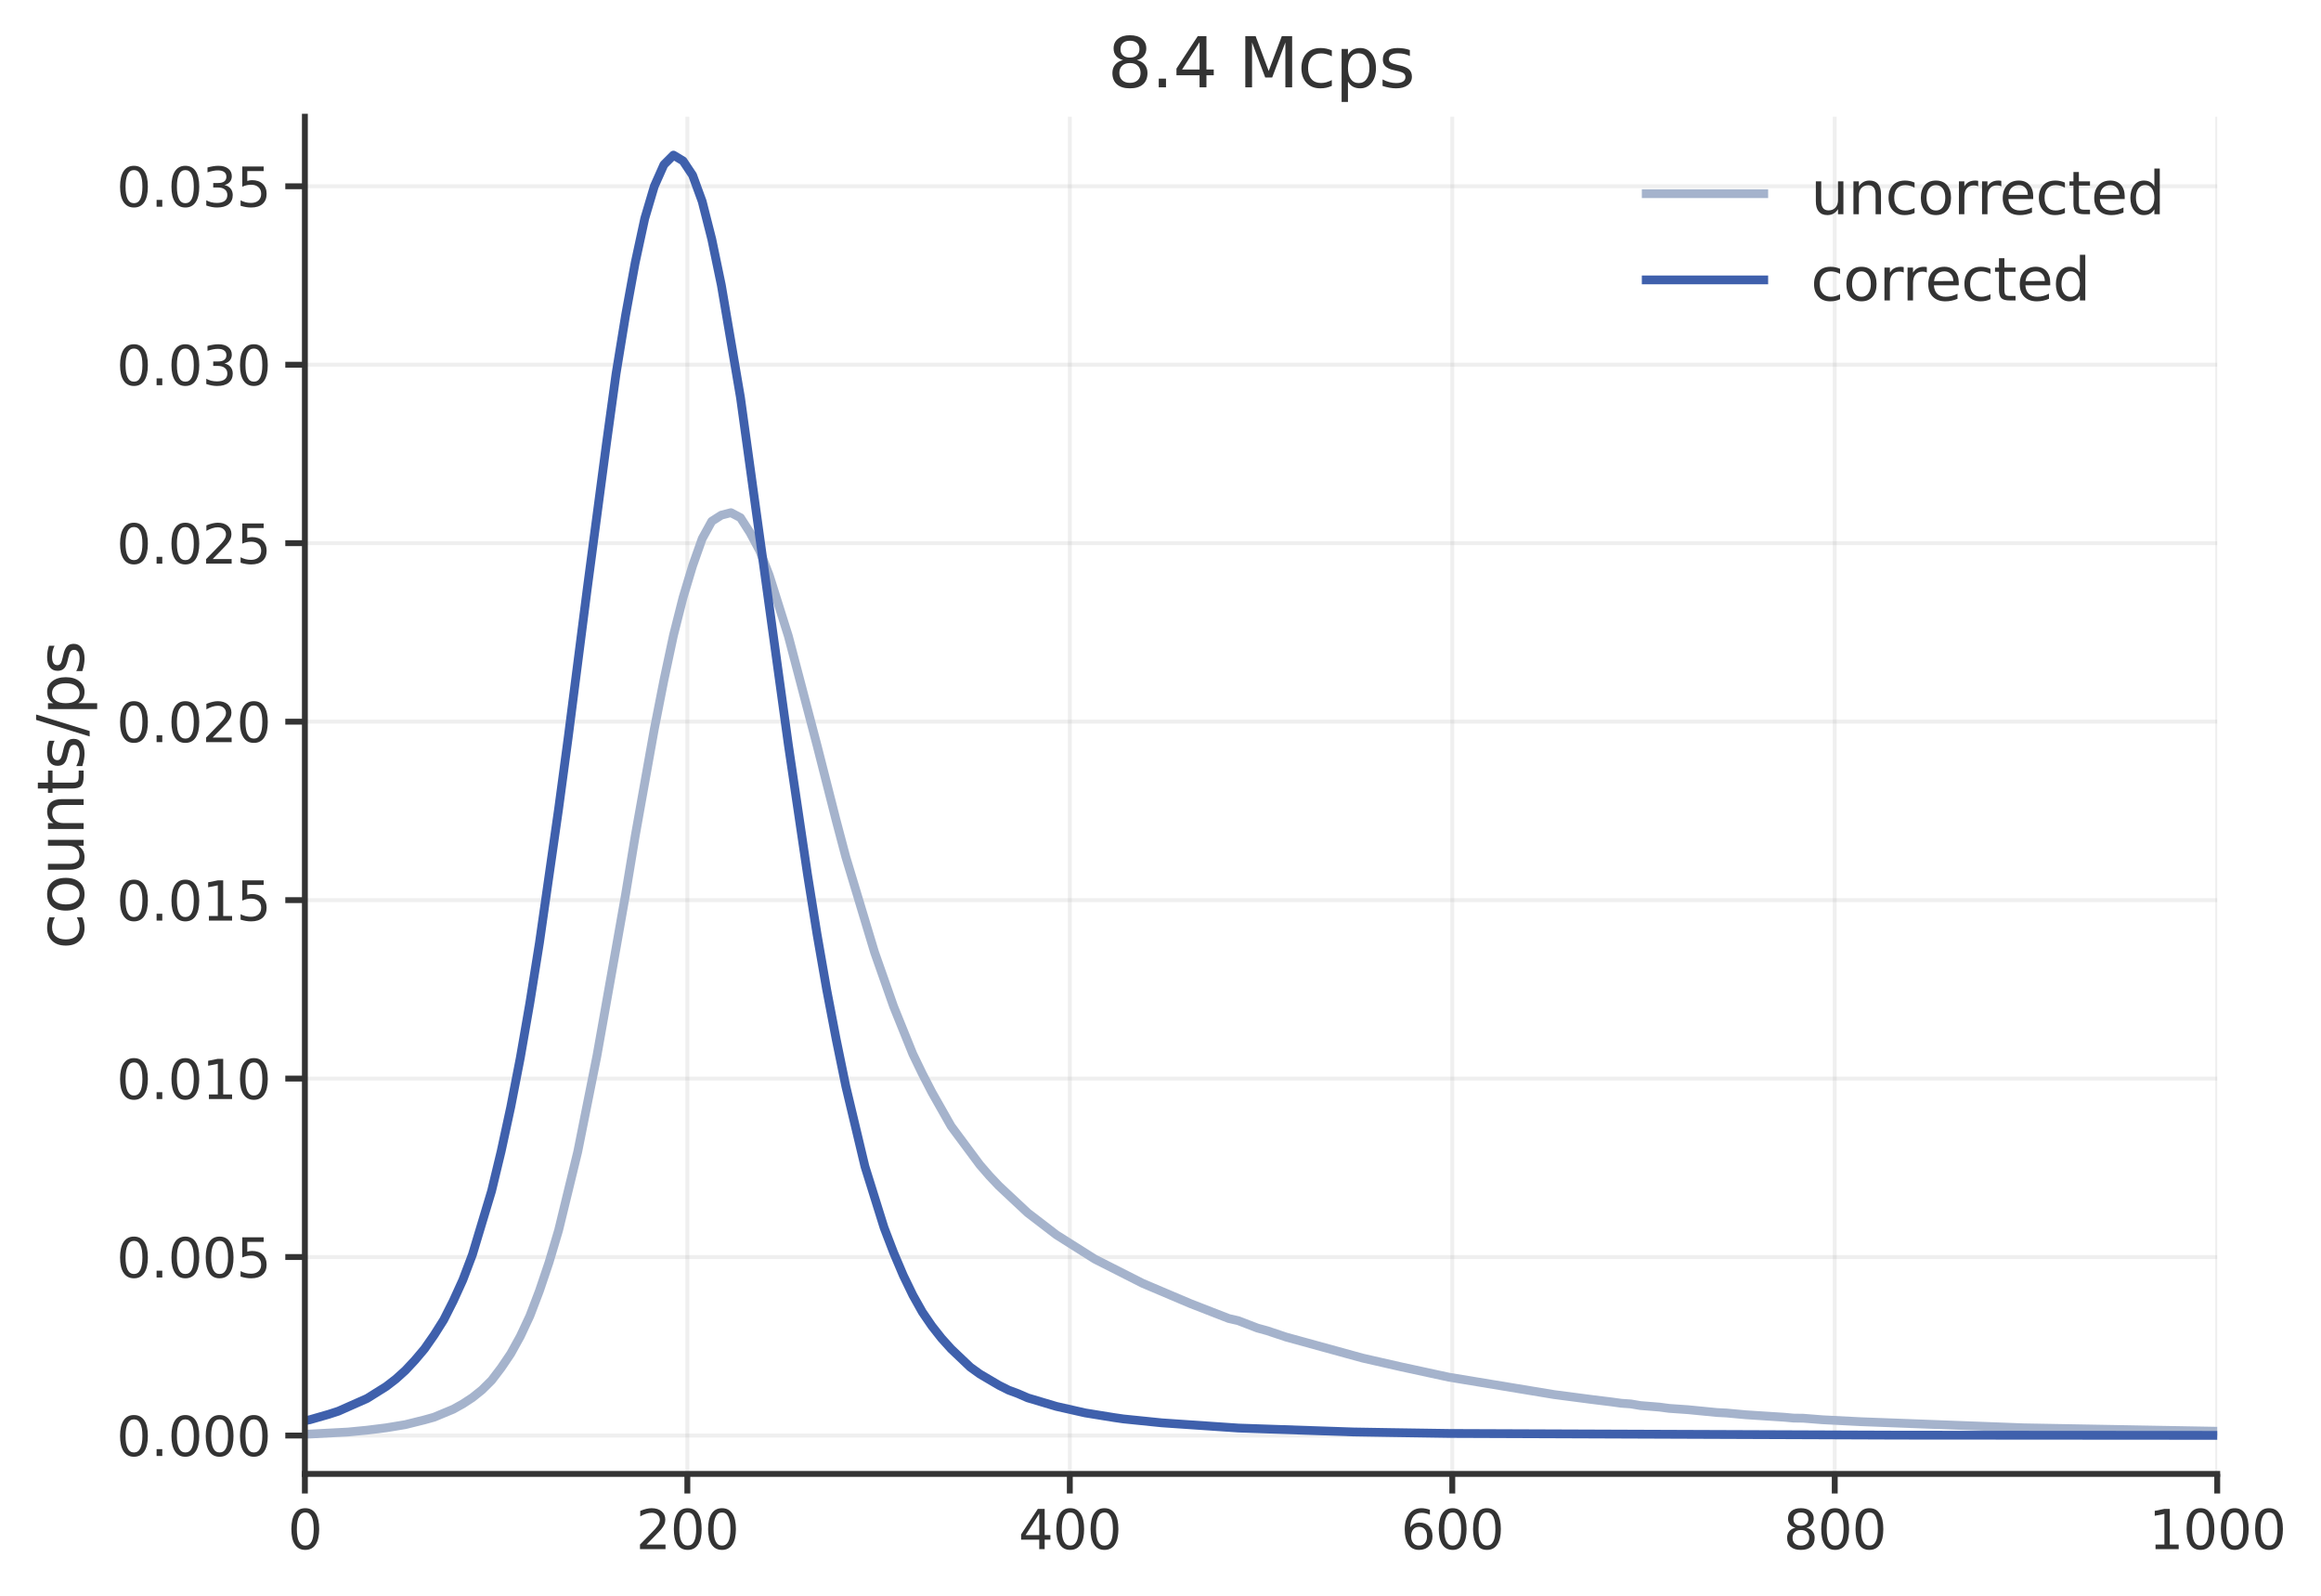 <?xml version="1.0" encoding="utf-8" standalone="no"?>
<!DOCTYPE svg PUBLIC "-//W3C//DTD SVG 1.1//EN"
  "http://www.w3.org/Graphics/SVG/1.1/DTD/svg11.dtd">
<svg xmlns:xlink="http://www.w3.org/1999/xlink" width="474.07pt" height="325.884pt" viewBox="0 0 474.07 325.884" xmlns="http://www.w3.org/2000/svg" version="1.1">
 <defs>
  <style type="text/css">*{stroke-linejoin: round; stroke-linecap: butt}</style>
 </defs>
 <g id="figure_1">
  <g id="patch_1">
   <path d="M 0 325.884 
L 474.07 325.884 
L 474.07 0 
L 0 0 
z
" style="fill: #ffffff"/>
  </g>
  <g id="axes_1">
   <g id="patch_2">
    <path d="M 62.273 301.038 
L 452.873 301.038 
L 452.873 23.838 
L 62.273 23.838 
z
" style="fill: #ffffff"/>
   </g>
   <g id="matplotlib.axis_1">
    <g id="xtick_1">
     <g id="line2d_1">
      <path d="M 62.273 301.038 
L 62.273 23.838 
" clip-path="url(#p5ef631dedd)" style="fill: none; stroke: #b0b0b0; stroke-opacity: 0.2; stroke-width: 0.8; stroke-linecap: square"/>
     </g>
     <g id="line2d_2">
      <defs>
       <path id="m0a122ac1e9" d="M 0 0 
L 0 4 
" style="stroke: #333333; stroke-width: 1.2"/>
      </defs>
      <g>
       <use xlink:href="#m0a122ac1e9" x="62.273" y="301.038" style="fill: #333333; stroke: #333333; stroke-width: 1.2"/>
      </g>
     </g>
     <g id="text_1">
      <!-- 0 -->
      <g style="fill: #333333" transform="translate(58.773 316.396) scale(0.11 -0.11)">
       <defs>
        <path id="DejaVuSans-30" d="M 2034 4250 
Q 1547 4250 1301 3770 
Q 1056 3291 1056 2328 
Q 1056 1369 1301 889 
Q 1547 409 2034 409 
Q 2525 409 2770 889 
Q 3016 1369 3016 2328 
Q 3016 3291 2770 3770 
Q 2525 4250 2034 4250 
z
M 2034 4750 
Q 2819 4750 3233 4129 
Q 3647 3509 3647 2328 
Q 3647 1150 3233 529 
Q 2819 -91 2034 -91 
Q 1250 -91 836 529 
Q 422 1150 422 2328 
Q 422 3509 836 4129 
Q 1250 4750 2034 4750 
z
" transform="scale(0.016)"/>
       </defs>
       <use xlink:href="#DejaVuSans-30"/>
      </g>
     </g>
    </g>
    <g id="xtick_2">
     <g id="line2d_3">
      <path d="M 140.393 301.038 
L 140.393 23.838 
" clip-path="url(#p5ef631dedd)" style="fill: none; stroke: #b0b0b0; stroke-opacity: 0.2; stroke-width: 0.8; stroke-linecap: square"/>
     </g>
     <g id="line2d_4">
      <g>
       <use xlink:href="#m0a122ac1e9" x="140.393" y="301.038" style="fill: #333333; stroke: #333333; stroke-width: 1.2"/>
      </g>
     </g>
     <g id="text_2">
      <!-- 200 -->
      <g style="fill: #333333" transform="translate(129.894 316.396) scale(0.11 -0.11)">
       <defs>
        <path id="DejaVuSans-32" d="M 1228 531 
L 3431 531 
L 3431 0 
L 469 0 
L 469 531 
Q 828 903 1448 1529 
Q 2069 2156 2228 2338 
Q 2531 2678 2651 2914 
Q 2772 3150 2772 3378 
Q 2772 3750 2511 3984 
Q 2250 4219 1831 4219 
Q 1534 4219 1204 4116 
Q 875 4013 500 3803 
L 500 4441 
Q 881 4594 1212 4672 
Q 1544 4750 1819 4750 
Q 2544 4750 2975 4387 
Q 3406 4025 3406 3419 
Q 3406 3131 3298 2873 
Q 3191 2616 2906 2266 
Q 2828 2175 2409 1742 
Q 1991 1309 1228 531 
z
" transform="scale(0.016)"/>
       </defs>
       <use xlink:href="#DejaVuSans-32"/>
       <use xlink:href="#DejaVuSans-30" x="63.623"/>
       <use xlink:href="#DejaVuSans-30" x="127.246"/>
      </g>
     </g>
    </g>
    <g id="xtick_3">
     <g id="line2d_5">
      <path d="M 218.512 301.038 
L 218.512 23.838 
" clip-path="url(#p5ef631dedd)" style="fill: none; stroke: #b0b0b0; stroke-opacity: 0.2; stroke-width: 0.8; stroke-linecap: square"/>
     </g>
     <g id="line2d_6">
      <g>
       <use xlink:href="#m0a122ac1e9" x="218.512" y="301.038" style="fill: #333333; stroke: #333333; stroke-width: 1.2"/>
      </g>
     </g>
     <g id="text_3">
      <!-- 400 -->
      <g style="fill: #333333" transform="translate(208.014 316.396) scale(0.11 -0.11)">
       <defs>
        <path id="DejaVuSans-34" d="M 2419 4116 
L 825 1625 
L 2419 1625 
L 2419 4116 
z
M 2253 4666 
L 3047 4666 
L 3047 1625 
L 3713 1625 
L 3713 1100 
L 3047 1100 
L 3047 0 
L 2419 0 
L 2419 1100 
L 313 1100 
L 313 1709 
L 2253 4666 
z
" transform="scale(0.016)"/>
       </defs>
       <use xlink:href="#DejaVuSans-34"/>
       <use xlink:href="#DejaVuSans-30" x="63.623"/>
       <use xlink:href="#DejaVuSans-30" x="127.246"/>
      </g>
     </g>
    </g>
    <g id="xtick_4">
     <g id="line2d_7">
      <path d="M 296.632 301.038 
L 296.632 23.838 
" clip-path="url(#p5ef631dedd)" style="fill: none; stroke: #b0b0b0; stroke-opacity: 0.2; stroke-width: 0.8; stroke-linecap: square"/>
     </g>
     <g id="line2d_8">
      <g>
       <use xlink:href="#m0a122ac1e9" x="296.632" y="301.038" style="fill: #333333; stroke: #333333; stroke-width: 1.2"/>
      </g>
     </g>
     <g id="text_4">
      <!-- 600 -->
      <g style="fill: #333333" transform="translate(286.134 316.396) scale(0.11 -0.11)">
       <defs>
        <path id="DejaVuSans-36" d="M 2113 2584 
Q 1688 2584 1439 2293 
Q 1191 2003 1191 1497 
Q 1191 994 1439 701 
Q 1688 409 2113 409 
Q 2538 409 2786 701 
Q 3034 994 3034 1497 
Q 3034 2003 2786 2293 
Q 2538 2584 2113 2584 
z
M 3366 4563 
L 3366 3988 
Q 3128 4100 2886 4159 
Q 2644 4219 2406 4219 
Q 1781 4219 1451 3797 
Q 1122 3375 1075 2522 
Q 1259 2794 1537 2939 
Q 1816 3084 2150 3084 
Q 2853 3084 3261 2657 
Q 3669 2231 3669 1497 
Q 3669 778 3244 343 
Q 2819 -91 2113 -91 
Q 1303 -91 875 529 
Q 447 1150 447 2328 
Q 447 3434 972 4092 
Q 1497 4750 2381 4750 
Q 2619 4750 2861 4703 
Q 3103 4656 3366 4563 
z
" transform="scale(0.016)"/>
       </defs>
       <use xlink:href="#DejaVuSans-36"/>
       <use xlink:href="#DejaVuSans-30" x="63.623"/>
       <use xlink:href="#DejaVuSans-30" x="127.246"/>
      </g>
     </g>
    </g>
    <g id="xtick_5">
     <g id="line2d_9">
      <path d="M 374.752 301.038 
L 374.752 23.838 
" clip-path="url(#p5ef631dedd)" style="fill: none; stroke: #b0b0b0; stroke-opacity: 0.2; stroke-width: 0.8; stroke-linecap: square"/>
     </g>
     <g id="line2d_10">
      <g>
       <use xlink:href="#m0a122ac1e9" x="374.752" y="301.038" style="fill: #333333; stroke: #333333; stroke-width: 1.2"/>
      </g>
     </g>
     <g id="text_5">
      <!-- 800 -->
      <g style="fill: #333333" transform="translate(364.254 316.396) scale(0.11 -0.11)">
       <defs>
        <path id="DejaVuSans-38" d="M 2034 2216 
Q 1584 2216 1326 1975 
Q 1069 1734 1069 1313 
Q 1069 891 1326 650 
Q 1584 409 2034 409 
Q 2484 409 2743 651 
Q 3003 894 3003 1313 
Q 3003 1734 2745 1975 
Q 2488 2216 2034 2216 
z
M 1403 2484 
Q 997 2584 770 2862 
Q 544 3141 544 3541 
Q 544 4100 942 4425 
Q 1341 4750 2034 4750 
Q 2731 4750 3128 4425 
Q 3525 4100 3525 3541 
Q 3525 3141 3298 2862 
Q 3072 2584 2669 2484 
Q 3125 2378 3379 2068 
Q 3634 1759 3634 1313 
Q 3634 634 3220 271 
Q 2806 -91 2034 -91 
Q 1263 -91 848 271 
Q 434 634 434 1313 
Q 434 1759 690 2068 
Q 947 2378 1403 2484 
z
M 1172 3481 
Q 1172 3119 1398 2916 
Q 1625 2713 2034 2713 
Q 2441 2713 2670 2916 
Q 2900 3119 2900 3481 
Q 2900 3844 2670 4047 
Q 2441 4250 2034 4250 
Q 1625 4250 1398 4047 
Q 1172 3844 1172 3481 
z
" transform="scale(0.016)"/>
       </defs>
       <use xlink:href="#DejaVuSans-38"/>
       <use xlink:href="#DejaVuSans-30" x="63.623"/>
       <use xlink:href="#DejaVuSans-30" x="127.246"/>
      </g>
     </g>
    </g>
    <g id="xtick_6">
     <g id="line2d_11">
      <path d="M 452.873 301.038 
L 452.873 23.838 
" clip-path="url(#p5ef631dedd)" style="fill: none; stroke: #b0b0b0; stroke-opacity: 0.2; stroke-width: 0.8; stroke-linecap: square"/>
     </g>
     <g id="line2d_12">
      <g>
       <use xlink:href="#m0a122ac1e9" x="452.873" y="301.038" style="fill: #333333; stroke: #333333; stroke-width: 1.2"/>
      </g>
     </g>
     <g id="text_6">
      <!-- 1000 -->
      <g style="fill: #333333" transform="translate(438.875 316.396) scale(0.11 -0.11)">
       <defs>
        <path id="DejaVuSans-31" d="M 794 531 
L 1825 531 
L 1825 4091 
L 703 3866 
L 703 4441 
L 1819 4666 
L 2450 4666 
L 2450 531 
L 3481 531 
L 3481 0 
L 794 0 
L 794 531 
z
" transform="scale(0.016)"/>
       </defs>
       <use xlink:href="#DejaVuSans-31"/>
       <use xlink:href="#DejaVuSans-30" x="63.623"/>
       <use xlink:href="#DejaVuSans-30" x="127.246"/>
       <use xlink:href="#DejaVuSans-30" x="190.869"/>
      </g>
     </g>
    </g>
   </g>
   <g id="matplotlib.axis_2">
    <g id="ytick_1">
     <g id="line2d_13">
      <path d="M 62.273 293.193 
L 452.873 293.193 
" clip-path="url(#p5ef631dedd)" style="fill: none; stroke: #b0b0b0; stroke-opacity: 0.2; stroke-width: 0.8; stroke-linecap: square"/>
     </g>
     <g id="line2d_14">
      <defs>
       <path id="m1bd9d66e63" d="M 0 0 
L -4 0 
" style="stroke: #333333; stroke-width: 1.2"/>
      </defs>
      <g>
       <use xlink:href="#m1bd9d66e63" x="62.273" y="293.193" style="fill: #333333; stroke: #333333; stroke-width: 1.2"/>
      </g>
     </g>
     <g id="text_7">
      <!-- 0.000 -->
      <g style="fill: #333333" transform="translate(23.782 297.372) scale(0.11 -0.11)">
       <defs>
        <path id="DejaVuSans-2e" d="M 684 794 
L 1344 794 
L 1344 0 
L 684 0 
L 684 794 
z
" transform="scale(0.016)"/>
       </defs>
       <use xlink:href="#DejaVuSans-30"/>
       <use xlink:href="#DejaVuSans-2e" x="63.623"/>
       <use xlink:href="#DejaVuSans-30" x="95.41"/>
       <use xlink:href="#DejaVuSans-30" x="159.033"/>
       <use xlink:href="#DejaVuSans-30" x="222.656"/>
      </g>
     </g>
    </g>
    <g id="ytick_2">
     <g id="line2d_15">
      <path d="M 62.273 256.743 
L 452.873 256.743 
" clip-path="url(#p5ef631dedd)" style="fill: none; stroke: #b0b0b0; stroke-opacity: 0.2; stroke-width: 0.8; stroke-linecap: square"/>
     </g>
     <g id="line2d_16">
      <g>
       <use xlink:href="#m1bd9d66e63" x="62.273" y="256.743" style="fill: #333333; stroke: #333333; stroke-width: 1.2"/>
      </g>
     </g>
     <g id="text_8">
      <!-- 0.005 -->
      <g style="fill: #333333" transform="translate(23.782 260.922) scale(0.11 -0.11)">
       <defs>
        <path id="DejaVuSans-35" d="M 691 4666 
L 3169 4666 
L 3169 4134 
L 1269 4134 
L 1269 2991 
Q 1406 3038 1543 3061 
Q 1681 3084 1819 3084 
Q 2600 3084 3056 2656 
Q 3513 2228 3513 1497 
Q 3513 744 3044 326 
Q 2575 -91 1722 -91 
Q 1428 -91 1123 -41 
Q 819 9 494 109 
L 494 744 
Q 775 591 1075 516 
Q 1375 441 1709 441 
Q 2250 441 2565 725 
Q 2881 1009 2881 1497 
Q 2881 1984 2565 2268 
Q 2250 2553 1709 2553 
Q 1456 2553 1204 2497 
Q 953 2441 691 2322 
L 691 4666 
z
" transform="scale(0.016)"/>
       </defs>
       <use xlink:href="#DejaVuSans-30"/>
       <use xlink:href="#DejaVuSans-2e" x="63.623"/>
       <use xlink:href="#DejaVuSans-30" x="95.41"/>
       <use xlink:href="#DejaVuSans-30" x="159.033"/>
       <use xlink:href="#DejaVuSans-35" x="222.656"/>
      </g>
     </g>
    </g>
    <g id="ytick_3">
     <g id="line2d_17">
      <path d="M 62.273 220.293 
L 452.873 220.293 
" clip-path="url(#p5ef631dedd)" style="fill: none; stroke: #b0b0b0; stroke-opacity: 0.2; stroke-width: 0.8; stroke-linecap: square"/>
     </g>
     <g id="line2d_18">
      <g>
       <use xlink:href="#m1bd9d66e63" x="62.273" y="220.293" style="fill: #333333; stroke: #333333; stroke-width: 1.2"/>
      </g>
     </g>
     <g id="text_9">
      <!-- 0.010 -->
      <g style="fill: #333333" transform="translate(23.782 224.472) scale(0.11 -0.11)">
       <use xlink:href="#DejaVuSans-30"/>
       <use xlink:href="#DejaVuSans-2e" x="63.623"/>
       <use xlink:href="#DejaVuSans-30" x="95.41"/>
       <use xlink:href="#DejaVuSans-31" x="159.033"/>
       <use xlink:href="#DejaVuSans-30" x="222.656"/>
      </g>
     </g>
    </g>
    <g id="ytick_4">
     <g id="line2d_19">
      <path d="M 62.273 183.843 
L 452.873 183.843 
" clip-path="url(#p5ef631dedd)" style="fill: none; stroke: #b0b0b0; stroke-opacity: 0.2; stroke-width: 0.8; stroke-linecap: square"/>
     </g>
     <g id="line2d_20">
      <g>
       <use xlink:href="#m1bd9d66e63" x="62.273" y="183.843" style="fill: #333333; stroke: #333333; stroke-width: 1.2"/>
      </g>
     </g>
     <g id="text_10">
      <!-- 0.015 -->
      <g style="fill: #333333" transform="translate(23.782 188.022) scale(0.11 -0.11)">
       <use xlink:href="#DejaVuSans-30"/>
       <use xlink:href="#DejaVuSans-2e" x="63.623"/>
       <use xlink:href="#DejaVuSans-30" x="95.41"/>
       <use xlink:href="#DejaVuSans-31" x="159.033"/>
       <use xlink:href="#DejaVuSans-35" x="222.656"/>
      </g>
     </g>
    </g>
    <g id="ytick_5">
     <g id="line2d_21">
      <path d="M 62.273 147.393 
L 452.873 147.393 
" clip-path="url(#p5ef631dedd)" style="fill: none; stroke: #b0b0b0; stroke-opacity: 0.2; stroke-width: 0.8; stroke-linecap: square"/>
     </g>
     <g id="line2d_22">
      <g>
       <use xlink:href="#m1bd9d66e63" x="62.273" y="147.393" style="fill: #333333; stroke: #333333; stroke-width: 1.2"/>
      </g>
     </g>
     <g id="text_11">
      <!-- 0.020 -->
      <g style="fill: #333333" transform="translate(23.782 151.572) scale(0.11 -0.11)">
       <use xlink:href="#DejaVuSans-30"/>
       <use xlink:href="#DejaVuSans-2e" x="63.623"/>
       <use xlink:href="#DejaVuSans-30" x="95.41"/>
       <use xlink:href="#DejaVuSans-32" x="159.033"/>
       <use xlink:href="#DejaVuSans-30" x="222.656"/>
      </g>
     </g>
    </g>
    <g id="ytick_6">
     <g id="line2d_23">
      <path d="M 62.273 110.943 
L 452.873 110.943 
" clip-path="url(#p5ef631dedd)" style="fill: none; stroke: #b0b0b0; stroke-opacity: 0.2; stroke-width: 0.8; stroke-linecap: square"/>
     </g>
     <g id="line2d_24">
      <g>
       <use xlink:href="#m1bd9d66e63" x="62.273" y="110.943" style="fill: #333333; stroke: #333333; stroke-width: 1.2"/>
      </g>
     </g>
     <g id="text_12">
      <!-- 0.025 -->
      <g style="fill: #333333" transform="translate(23.782 115.122) scale(0.11 -0.11)">
       <use xlink:href="#DejaVuSans-30"/>
       <use xlink:href="#DejaVuSans-2e" x="63.623"/>
       <use xlink:href="#DejaVuSans-30" x="95.41"/>
       <use xlink:href="#DejaVuSans-32" x="159.033"/>
       <use xlink:href="#DejaVuSans-35" x="222.656"/>
      </g>
     </g>
    </g>
    <g id="ytick_7">
     <g id="line2d_25">
      <path d="M 62.273 74.493 
L 452.873 74.493 
" clip-path="url(#p5ef631dedd)" style="fill: none; stroke: #b0b0b0; stroke-opacity: 0.2; stroke-width: 0.8; stroke-linecap: square"/>
     </g>
     <g id="line2d_26">
      <g>
       <use xlink:href="#m1bd9d66e63" x="62.273" y="74.493" style="fill: #333333; stroke: #333333; stroke-width: 1.2"/>
      </g>
     </g>
     <g id="text_13">
      <!-- 0.030 -->
      <g style="fill: #333333" transform="translate(23.782 78.672) scale(0.11 -0.11)">
       <defs>
        <path id="DejaVuSans-33" d="M 2597 2516 
Q 3050 2419 3304 2112 
Q 3559 1806 3559 1356 
Q 3559 666 3084 287 
Q 2609 -91 1734 -91 
Q 1441 -91 1130 -33 
Q 819 25 488 141 
L 488 750 
Q 750 597 1062 519 
Q 1375 441 1716 441 
Q 2309 441 2620 675 
Q 2931 909 2931 1356 
Q 2931 1769 2642 2001 
Q 2353 2234 1838 2234 
L 1294 2234 
L 1294 2753 
L 1863 2753 
Q 2328 2753 2575 2939 
Q 2822 3125 2822 3475 
Q 2822 3834 2567 4026 
Q 2313 4219 1838 4219 
Q 1578 4219 1281 4162 
Q 984 4106 628 3988 
L 628 4550 
Q 988 4650 1302 4700 
Q 1616 4750 1894 4750 
Q 2613 4750 3031 4423 
Q 3450 4097 3450 3541 
Q 3450 3153 3228 2886 
Q 3006 2619 2597 2516 
z
" transform="scale(0.016)"/>
       </defs>
       <use xlink:href="#DejaVuSans-30"/>
       <use xlink:href="#DejaVuSans-2e" x="63.623"/>
       <use xlink:href="#DejaVuSans-30" x="95.41"/>
       <use xlink:href="#DejaVuSans-33" x="159.033"/>
       <use xlink:href="#DejaVuSans-30" x="222.656"/>
      </g>
     </g>
    </g>
    <g id="ytick_8">
     <g id="line2d_27">
      <path d="M 62.273 38.043 
L 452.873 38.043 
" clip-path="url(#p5ef631dedd)" style="fill: none; stroke: #b0b0b0; stroke-opacity: 0.2; stroke-width: 0.8; stroke-linecap: square"/>
     </g>
     <g id="line2d_28">
      <g>
       <use xlink:href="#m1bd9d66e63" x="62.273" y="38.043" style="fill: #333333; stroke: #333333; stroke-width: 1.2"/>
      </g>
     </g>
     <g id="text_14">
      <!-- 0.035 -->
      <g style="fill: #333333" transform="translate(23.782 42.222) scale(0.11 -0.11)">
       <use xlink:href="#DejaVuSans-30"/>
       <use xlink:href="#DejaVuSans-2e" x="63.623"/>
       <use xlink:href="#DejaVuSans-30" x="95.41"/>
       <use xlink:href="#DejaVuSans-33" x="159.033"/>
       <use xlink:href="#DejaVuSans-35" x="222.656"/>
      </g>
     </g>
    </g>
    <g id="text_15">
     <!-- counts/ps -->
     <g style="fill: #333333" transform="translate(17.078 193.864) rotate(-90) scale(0.13 -0.13)">
      <defs>
       <path id="DejaVuSans-63" d="M 3122 3366 
L 3122 2828 
Q 2878 2963 2633 3030 
Q 2388 3097 2138 3097 
Q 1578 3097 1268 2742 
Q 959 2388 959 1747 
Q 959 1106 1268 751 
Q 1578 397 2138 397 
Q 2388 397 2633 464 
Q 2878 531 3122 666 
L 3122 134 
Q 2881 22 2623 -34 
Q 2366 -91 2075 -91 
Q 1284 -91 818 406 
Q 353 903 353 1747 
Q 353 2603 823 3093 
Q 1294 3584 2113 3584 
Q 2378 3584 2631 3529 
Q 2884 3475 3122 3366 
z
" transform="scale(0.016)"/>
       <path id="DejaVuSans-6f" d="M 1959 3097 
Q 1497 3097 1228 2736 
Q 959 2375 959 1747 
Q 959 1119 1226 758 
Q 1494 397 1959 397 
Q 2419 397 2687 759 
Q 2956 1122 2956 1747 
Q 2956 2369 2687 2733 
Q 2419 3097 1959 3097 
z
M 1959 3584 
Q 2709 3584 3137 3096 
Q 3566 2609 3566 1747 
Q 3566 888 3137 398 
Q 2709 -91 1959 -91 
Q 1206 -91 779 398 
Q 353 888 353 1747 
Q 353 2609 779 3096 
Q 1206 3584 1959 3584 
z
" transform="scale(0.016)"/>
       <path id="DejaVuSans-75" d="M 544 1381 
L 544 3500 
L 1119 3500 
L 1119 1403 
Q 1119 906 1312 657 
Q 1506 409 1894 409 
Q 2359 409 2629 706 
Q 2900 1003 2900 1516 
L 2900 3500 
L 3475 3500 
L 3475 0 
L 2900 0 
L 2900 538 
Q 2691 219 2414 64 
Q 2138 -91 1772 -91 
Q 1169 -91 856 284 
Q 544 659 544 1381 
z
M 1991 3584 
L 1991 3584 
z
" transform="scale(0.016)"/>
       <path id="DejaVuSans-6e" d="M 3513 2113 
L 3513 0 
L 2938 0 
L 2938 2094 
Q 2938 2591 2744 2837 
Q 2550 3084 2163 3084 
Q 1697 3084 1428 2787 
Q 1159 2491 1159 1978 
L 1159 0 
L 581 0 
L 581 3500 
L 1159 3500 
L 1159 2956 
Q 1366 3272 1645 3428 
Q 1925 3584 2291 3584 
Q 2894 3584 3203 3211 
Q 3513 2838 3513 2113 
z
" transform="scale(0.016)"/>
       <path id="DejaVuSans-74" d="M 1172 4494 
L 1172 3500 
L 2356 3500 
L 2356 3053 
L 1172 3053 
L 1172 1153 
Q 1172 725 1289 603 
Q 1406 481 1766 481 
L 2356 481 
L 2356 0 
L 1766 0 
Q 1100 0 847 248 
Q 594 497 594 1153 
L 594 3053 
L 172 3053 
L 172 3500 
L 594 3500 
L 594 4494 
L 1172 4494 
z
" transform="scale(0.016)"/>
       <path id="DejaVuSans-73" d="M 2834 3397 
L 2834 2853 
Q 2591 2978 2328 3040 
Q 2066 3103 1784 3103 
Q 1356 3103 1142 2972 
Q 928 2841 928 2578 
Q 928 2378 1081 2264 
Q 1234 2150 1697 2047 
L 1894 2003 
Q 2506 1872 2764 1633 
Q 3022 1394 3022 966 
Q 3022 478 2636 193 
Q 2250 -91 1575 -91 
Q 1294 -91 989 -36 
Q 684 19 347 128 
L 347 722 
Q 666 556 975 473 
Q 1284 391 1588 391 
Q 1994 391 2212 530 
Q 2431 669 2431 922 
Q 2431 1156 2273 1281 
Q 2116 1406 1581 1522 
L 1381 1569 
Q 847 1681 609 1914 
Q 372 2147 372 2553 
Q 372 3047 722 3315 
Q 1072 3584 1716 3584 
Q 2034 3584 2315 3537 
Q 2597 3491 2834 3397 
z
" transform="scale(0.016)"/>
       <path id="DejaVuSans-2f" d="M 1625 4666 
L 2156 4666 
L 531 -594 
L 0 -594 
L 1625 4666 
z
" transform="scale(0.016)"/>
       <path id="DejaVuSans-70" d="M 1159 525 
L 1159 -1331 
L 581 -1331 
L 581 3500 
L 1159 3500 
L 1159 2969 
Q 1341 3281 1617 3432 
Q 1894 3584 2278 3584 
Q 2916 3584 3314 3078 
Q 3713 2572 3713 1747 
Q 3713 922 3314 415 
Q 2916 -91 2278 -91 
Q 1894 -91 1617 61 
Q 1341 213 1159 525 
z
M 3116 1747 
Q 3116 2381 2855 2742 
Q 2594 3103 2138 3103 
Q 1681 3103 1420 2742 
Q 1159 2381 1159 1747 
Q 1159 1113 1420 752 
Q 1681 391 2138 391 
Q 2594 391 2855 752 
Q 3116 1113 3116 1747 
z
" transform="scale(0.016)"/>
      </defs>
      <use xlink:href="#DejaVuSans-63"/>
      <use xlink:href="#DejaVuSans-6f" x="54.98"/>
      <use xlink:href="#DejaVuSans-75" x="116.162"/>
      <use xlink:href="#DejaVuSans-6e" x="179.541"/>
      <use xlink:href="#DejaVuSans-74" x="242.92"/>
      <use xlink:href="#DejaVuSans-73" x="282.129"/>
      <use xlink:href="#DejaVuSans-2f" x="334.229"/>
      <use xlink:href="#DejaVuSans-70" x="367.92"/>
      <use xlink:href="#DejaVuSans-73" x="431.396"/>
     </g>
    </g>
   </g>
   <g id="line2d_29">
    <path d="M -1 293.108 
L 39.785 293.141 
L 63.25 292.895 
L 71.072 292.481 
L 74.983 292.102 
L 78.894 291.616 
L 82.805 290.967 
L 86.716 289.994 
L 88.671 289.447 
L 92.582 287.82 
L 94.537 286.731 
L 96.493 285.45 
L 98.448 283.882 
L 100.404 281.94 
L 102.359 279.375 
L 104.315 276.484 
L 106.27 272.948 
L 108.225 268.77 
L 110.181 263.643 
L 112.136 257.849 
L 114.092 251.288 
L 118.003 235.241 
L 121.914 215.7 
L 125.824 193.711 
L 127.78 182.645 
L 129.735 170.792 
L 133.646 148.894 
L 135.602 138.943 
L 137.557 129.767 
L 139.513 122.04 
L 141.468 115.55 
L 143.423 110.02 
L 145.379 106.464 
L 147.334 105.215 
L 149.29 104.711 
L 151.245 105.736 
L 153.201 108.79 
L 155.156 112.437 
L 157.112 117.478 
L 161.022 129.916 
L 166.889 152.251 
L 170.8 167.616 
L 172.755 175.004 
L 178.621 194.464 
L 182.532 205.588 
L 186.443 215.27 
L 188.399 219.324 
L 190.354 223.109 
L 194.265 230.008 
L 200.131 237.902 
L 202.087 240.156 
L 204.042 242.224 
L 209.909 247.71 
L 215.775 252.208 
L 223.597 257.149 
L 233.374 262.103 
L 243.151 266.251 
L 250.973 269.293 
L 252.928 269.742 
L 256.839 271.246 
L 258.795 271.782 
L 262.706 273.088 
L 278.349 277.386 
L 286.171 279.166 
L 295.948 281.282 
L 317.458 284.835 
L 321.369 285.345 
L 325.28 285.856 
L 329.191 286.335 
L 331.146 286.605 
L 333.102 286.742 
L 335.057 287.075 
L 338.968 287.389 
L 340.923 287.65 
L 344.834 287.922 
L 350.701 288.497 
L 352.656 288.596 
L 356.567 288.954 
L 364.389 289.455 
L 366.344 289.633 
L 368.3 289.659 
L 372.21 289.971 
L 380.032 290.369 
L 413.275 291.618 
L 462.161 292.49 
L 471.938 292.582 
L 475.07 292.617 
L 475.07 292.617 
" clip-path="url(#p5ef631dedd)" style="fill: none; stroke: #a5b3cc; stroke-width: 1.8; stroke-linecap: square"/>
   </g>
   <g id="line2d_30">
    <path d="M -1 293.139 
L 26.097 292.975 
L 43.696 292.456 
L 47.607 292.194 
L 53.473 291.715 
L 63.25 289.979 
L 67.161 288.855 
L 69.117 288.22 
L 74.983 285.619 
L 78.894 283.168 
L 80.849 281.662 
L 82.805 279.895 
L 84.76 277.799 
L 86.716 275.481 
L 88.671 272.674 
L 90.626 269.583 
L 92.582 265.71 
L 94.537 261.408 
L 96.493 256.247 
L 100.404 243.258 
L 102.359 235.15 
L 104.315 226.12 
L 106.27 216.061 
L 108.225 204.82 
L 110.181 192.562 
L 114.092 165.242 
L 116.047 150.689 
L 119.958 120.143 
L 123.869 90.59 
L 125.824 76.379 
L 127.78 64.373 
L 129.735 53.671 
L 131.691 44.63 
L 133.646 38.036 
L 135.602 33.639 
L 137.557 31.683 
L 139.513 32.86 
L 141.468 35.79 
L 143.423 41.137 
L 145.379 48.839 
L 147.334 58.232 
L 151.245 81.192 
L 161.022 152.105 
L 164.933 178.591 
L 166.889 190.85 
L 168.844 202.079 
L 170.8 212.308 
L 172.755 221.835 
L 176.666 238.237 
L 180.577 250.749 
L 182.532 255.853 
L 184.488 260.469 
L 186.443 264.51 
L 188.399 267.995 
L 190.354 270.848 
L 192.31 273.332 
L 194.265 275.5 
L 198.176 279.223 
L 200.131 280.631 
L 204.042 282.937 
L 205.998 283.917 
L 207.953 284.646 
L 209.909 285.499 
L 215.775 287.247 
L 221.641 288.573 
L 227.508 289.521 
L 229.463 289.806 
L 233.374 290.204 
L 237.285 290.603 
L 252.928 291.667 
L 276.394 292.465 
L 284.215 292.594 
L 295.948 292.771 
L 387.854 293.117 
L 475.07 293.179 
L 475.07 293.179 
" clip-path="url(#p5ef631dedd)" style="fill: none; stroke: #3f60ac; stroke-width: 1.8; stroke-linecap: square"/>
   </g>
   <g id="patch_3">
    <path d="M 62.273 301.038 
L 62.273 23.838 
" style="fill: none; stroke: #333333; stroke-width: 1.2; stroke-linejoin: miter; stroke-linecap: square"/>
   </g>
   <g id="patch_4">
    <path d="M 62.273 301.038 
L 452.873 301.038 
" style="fill: none; stroke: #333333; stroke-width: 1.2; stroke-linejoin: miter; stroke-linecap: square"/>
   </g>
   <g id="text_16">
    <!-- 8.4 Mcps -->
    <g style="fill: #333333" transform="translate(226.237 17.838) scale(0.14 -0.14)">
     <defs>
      <path id="DejaVuSans-20" transform="scale(0.016)"/>
      <path id="DejaVuSans-4d" d="M 628 4666 
L 1569 4666 
L 2759 1491 
L 3956 4666 
L 4897 4666 
L 4897 0 
L 4281 0 
L 4281 4097 
L 3078 897 
L 2444 897 
L 1241 4097 
L 1241 0 
L 628 0 
L 628 4666 
z
" transform="scale(0.016)"/>
     </defs>
     <use xlink:href="#DejaVuSans-38"/>
     <use xlink:href="#DejaVuSans-2e" x="63.623"/>
     <use xlink:href="#DejaVuSans-34" x="95.41"/>
     <use xlink:href="#DejaVuSans-20" x="159.033"/>
     <use xlink:href="#DejaVuSans-4d" x="190.82"/>
     <use xlink:href="#DejaVuSans-63" x="277.1"/>
     <use xlink:href="#DejaVuSans-70" x="332.08"/>
     <use xlink:href="#DejaVuSans-73" x="395.557"/>
    </g>
   </g>
   <g id="legend_1">
    <g id="line2d_31">
     <path d="M 336.248 39.556 
L 348.248 39.556 
L 360.248 39.556 
" style="fill: none; stroke: #a5b3cc; stroke-width: 1.8; stroke-linecap: square"/>
    </g>
    <g id="text_17">
     <!-- uncorrected -->
     <g style="fill: #333333" transform="translate(369.848 43.756) scale(0.12 -0.12)">
      <defs>
       <path id="DejaVuSans-72" d="M 2631 2963 
Q 2534 3019 2420 3045 
Q 2306 3072 2169 3072 
Q 1681 3072 1420 2755 
Q 1159 2438 1159 1844 
L 1159 0 
L 581 0 
L 581 3500 
L 1159 3500 
L 1159 2956 
Q 1341 3275 1631 3429 
Q 1922 3584 2338 3584 
Q 2397 3584 2469 3576 
Q 2541 3569 2628 3553 
L 2631 2963 
z
" transform="scale(0.016)"/>
       <path id="DejaVuSans-65" d="M 3597 1894 
L 3597 1613 
L 953 1613 
Q 991 1019 1311 708 
Q 1631 397 2203 397 
Q 2534 397 2845 478 
Q 3156 559 3463 722 
L 3463 178 
Q 3153 47 2828 -22 
Q 2503 -91 2169 -91 
Q 1331 -91 842 396 
Q 353 884 353 1716 
Q 353 2575 817 3079 
Q 1281 3584 2069 3584 
Q 2775 3584 3186 3129 
Q 3597 2675 3597 1894 
z
M 3022 2063 
Q 3016 2534 2758 2815 
Q 2500 3097 2075 3097 
Q 1594 3097 1305 2825 
Q 1016 2553 972 2059 
L 3022 2063 
z
" transform="scale(0.016)"/>
       <path id="DejaVuSans-64" d="M 2906 2969 
L 2906 4863 
L 3481 4863 
L 3481 0 
L 2906 0 
L 2906 525 
Q 2725 213 2448 61 
Q 2172 -91 1784 -91 
Q 1150 -91 751 415 
Q 353 922 353 1747 
Q 353 2572 751 3078 
Q 1150 3584 1784 3584 
Q 2172 3584 2448 3432 
Q 2725 3281 2906 2969 
z
M 947 1747 
Q 947 1113 1208 752 
Q 1469 391 1925 391 
Q 2381 391 2643 752 
Q 2906 1113 2906 1747 
Q 2906 2381 2643 2742 
Q 2381 3103 1925 3103 
Q 1469 3103 1208 2742 
Q 947 2381 947 1747 
z
" transform="scale(0.016)"/>
      </defs>
      <use xlink:href="#DejaVuSans-75"/>
      <use xlink:href="#DejaVuSans-6e" x="63.379"/>
      <use xlink:href="#DejaVuSans-63" x="126.758"/>
      <use xlink:href="#DejaVuSans-6f" x="181.738"/>
      <use xlink:href="#DejaVuSans-72" x="242.92"/>
      <use xlink:href="#DejaVuSans-72" x="282.283"/>
      <use xlink:href="#DejaVuSans-65" x="321.146"/>
      <use xlink:href="#DejaVuSans-63" x="382.67"/>
      <use xlink:href="#DejaVuSans-74" x="437.65"/>
      <use xlink:href="#DejaVuSans-65" x="476.859"/>
      <use xlink:href="#DejaVuSans-64" x="538.383"/>
     </g>
    </g>
    <g id="line2d_32">
     <path d="M 336.248 57.17 
L 348.248 57.17 
L 360.248 57.17 
" style="fill: none; stroke: #3f60ac; stroke-width: 1.8; stroke-linecap: square"/>
    </g>
    <g id="text_18">
     <!-- corrected -->
     <g style="fill: #333333" transform="translate(369.848 61.37) scale(0.12 -0.12)">
      <use xlink:href="#DejaVuSans-63"/>
      <use xlink:href="#DejaVuSans-6f" x="54.98"/>
      <use xlink:href="#DejaVuSans-72" x="116.162"/>
      <use xlink:href="#DejaVuSans-72" x="155.525"/>
      <use xlink:href="#DejaVuSans-65" x="194.389"/>
      <use xlink:href="#DejaVuSans-63" x="255.912"/>
      <use xlink:href="#DejaVuSans-74" x="310.893"/>
      <use xlink:href="#DejaVuSans-65" x="350.102"/>
      <use xlink:href="#DejaVuSans-64" x="411.625"/>
     </g>
    </g>
   </g>
  </g>
 </g>
 <defs>
  <clipPath id="p5ef631dedd">
   <rect x="62.273" y="23.838" width="390.6" height="277.2"/>
  </clipPath>
 </defs>
</svg>
